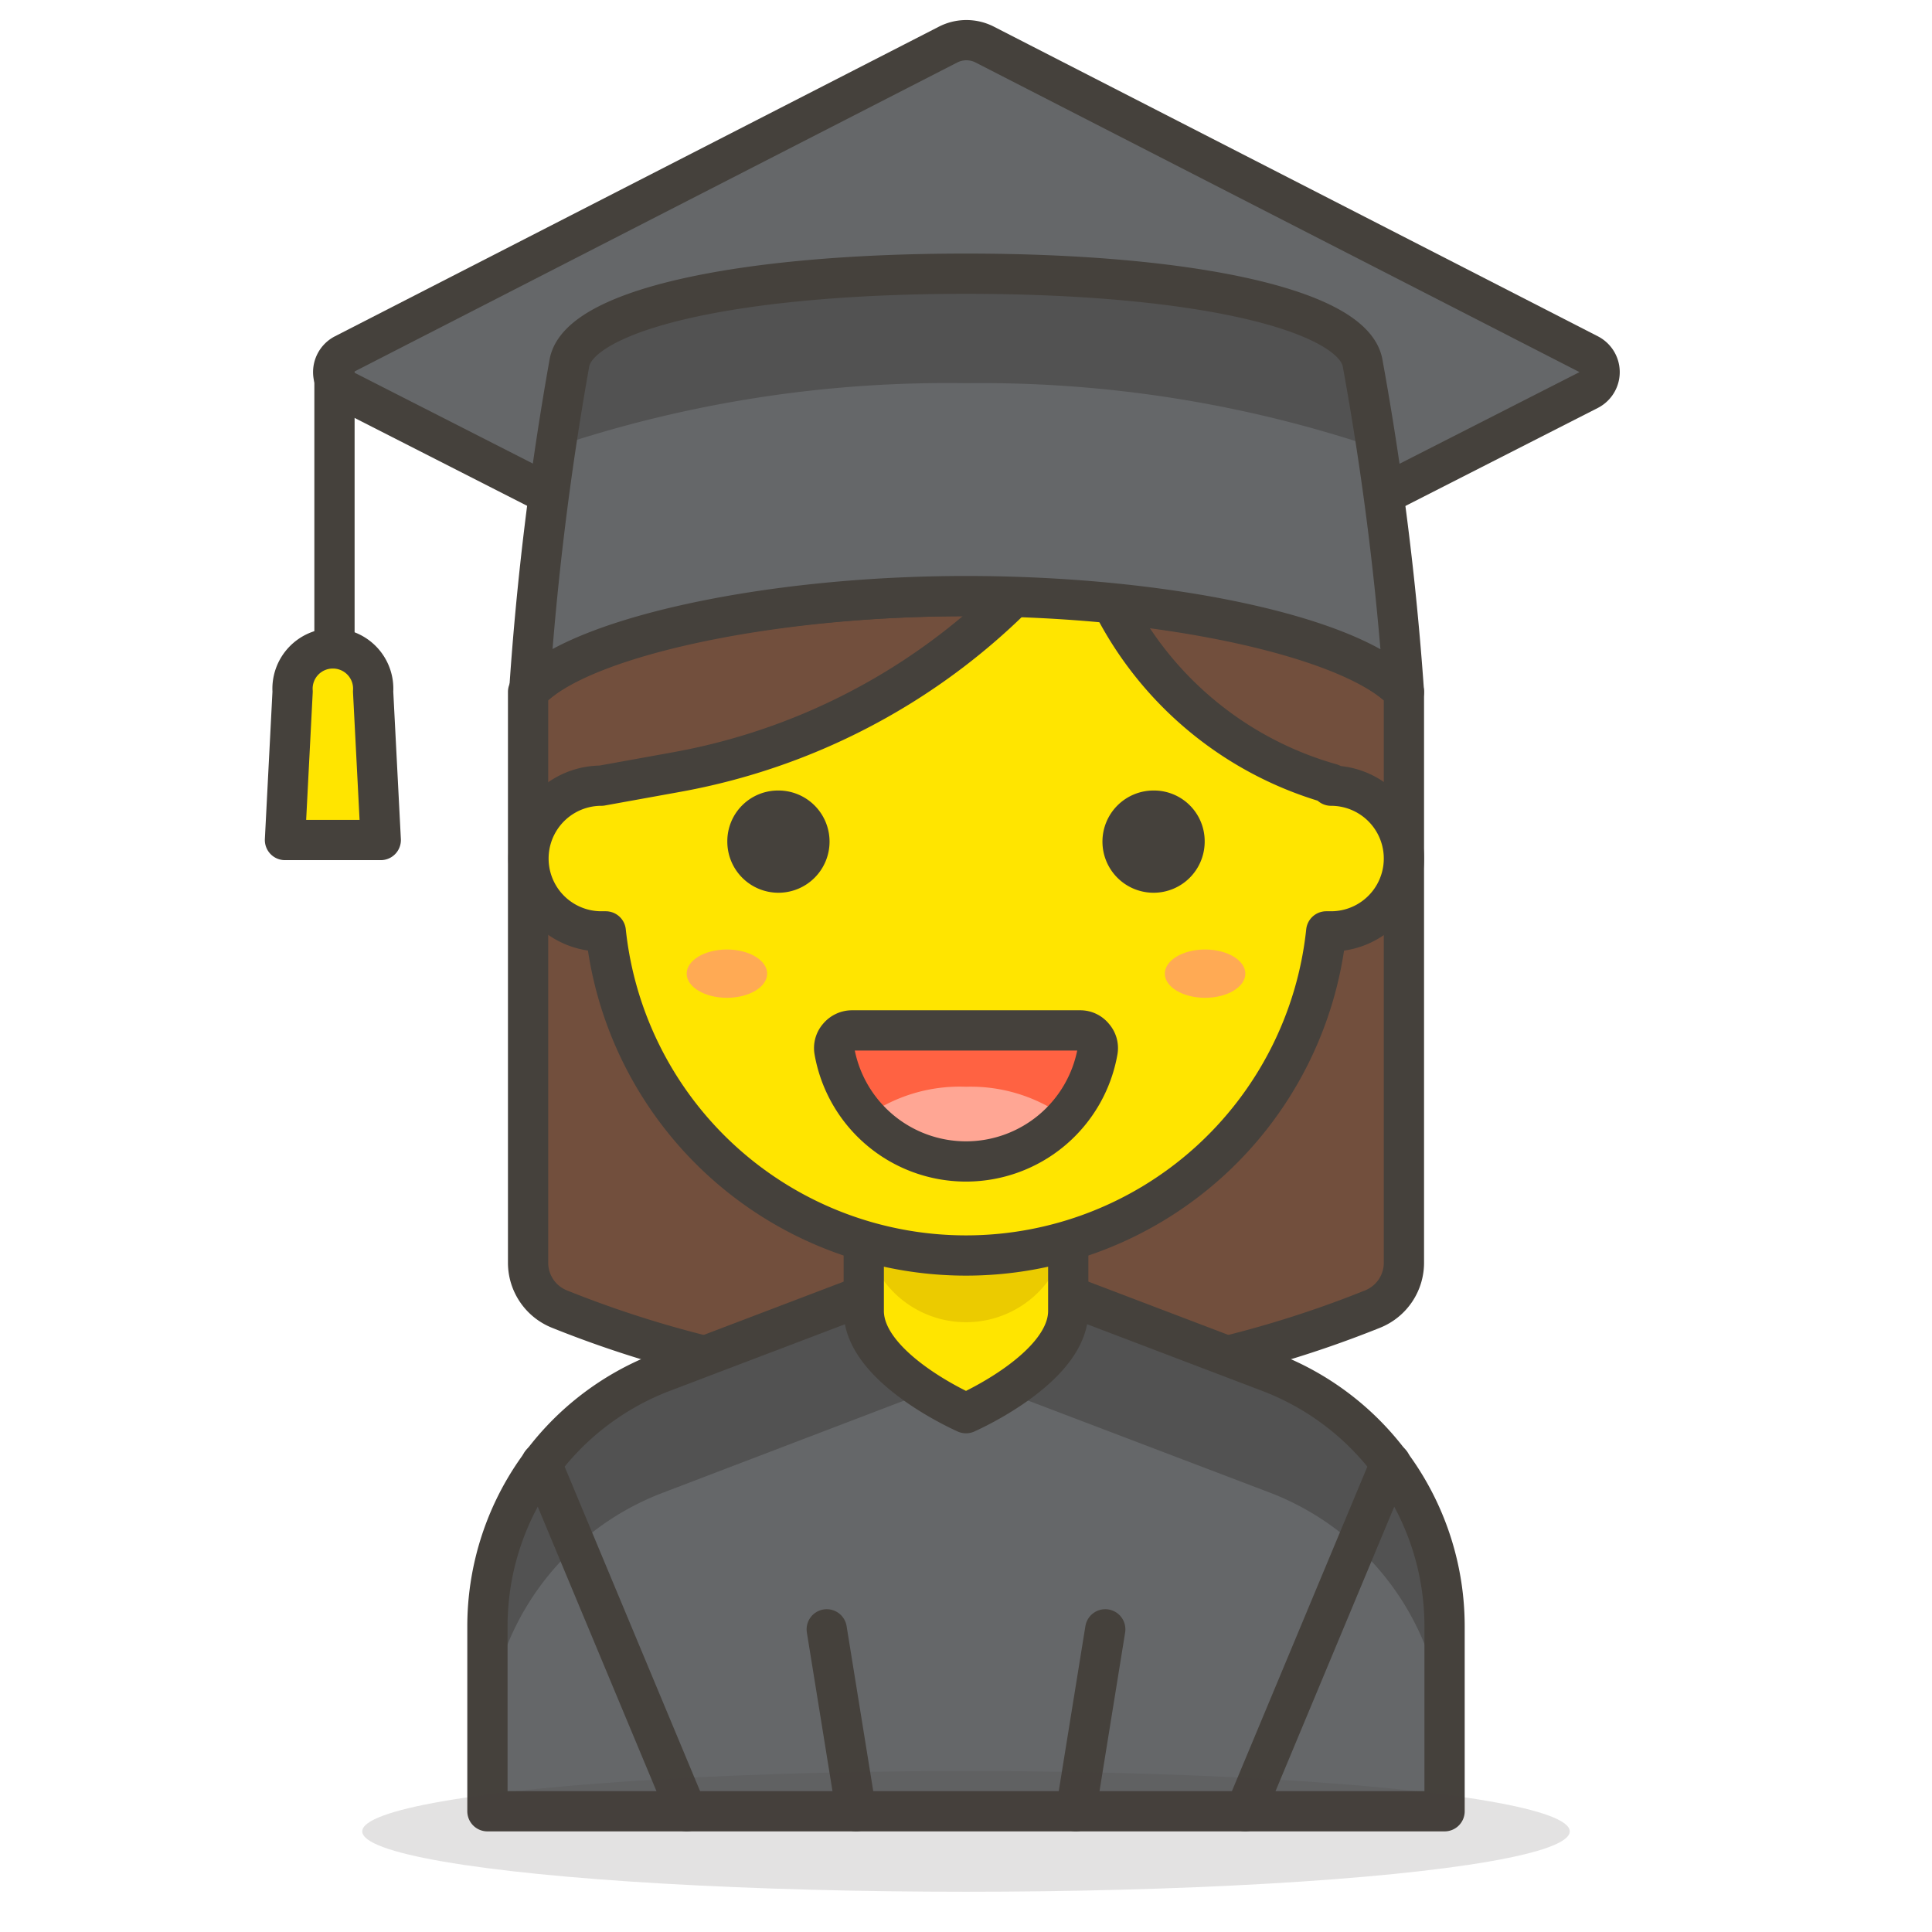 <svg id="Icons" xmlns="http://www.w3.org/2000/svg" viewBox="0 0 48 48"><defs><style>.cls-1,.cls-5{fill:#656769;}.cls-1,.cls-10,.cls-2,.cls-3,.cls-4{stroke:#45413c;stroke-linecap:round;stroke-linejoin:round;}.cls-2{fill:none;}.cls-3,.cls-7{fill:#ffe500;}.cls-4{fill:#724f3d;}.cls-6{fill:#525252;}.cls-8{fill:#ebcb00;}.cls-10,.cls-9{fill:#45413c;}.cls-9{opacity:0.15;}.cls-11{fill:#ff6242;}.cls-12{fill:#ffa694;}.cls-13{fill:#ffaa54;}</style></defs><title>131-woman-student-1</title><path id="_Path_" data-name="&lt;Path&gt;" class="cls-1" d="M23.55,17.33l-15-7.64a.5.5,0,0,1,0-.89l15-7.69a1,1,0,0,1,.92,0l15,7.69a.5.5,0,0,1,0,.89l-15,7.64A1,1,0,0,1,23.55,17.33Z"/><line id="_Path_2" data-name="&lt;Path&gt;" class="cls-2" x1="8.31" y1="9.24" x2="8.31" y2="17.19"/><path id="_Path_3" data-name="&lt;Path&gt;" class="cls-3" d="M9.27,17.18a1,1,0,0,0-1-1.07,1,1,0,0,0-1,1.07l-.19,3.69H9.46Z"/><path class="cls-4" d="M24,14.81c-5,0-9.65,1-10.88,2.38V31.38a1.24,1.24,0,0,0,.77,1.14h0a27.09,27.09,0,0,0,20.22,0h0a1.24,1.24,0,0,0,.77-1.14V17.19C33.65,15.86,29,14.81,24,14.81Z"/><path class="cls-5" d="M31.54,34.09,24,31.22l-7.54,2.87a6.76,6.76,0,0,0-4.35,6.31V45H35.89V40.4A6.76,6.76,0,0,0,31.54,34.09Z"/><path class="cls-6" d="M31.54,34.09,24,31.22l-7.54,2.87a6.76,6.76,0,0,0-4.35,6.31v3a6.76,6.76,0,0,1,4.35-6.31L24,34.21l7.54,2.87a6.76,6.76,0,0,1,4.35,6.31v-3A6.76,6.76,0,0,0,31.54,34.09Z"/><path class="cls-2" d="M31.54,34.09,24,31.22l-7.54,2.87a6.76,6.76,0,0,0-4.35,6.31V45H35.89V40.4A6.76,6.76,0,0,0,31.54,34.09Z"/><path id="_Path_4" data-name="&lt;Path&gt;" class="cls-7" d="M24,35.11h0S21.46,34,21.46,32.57V29.72A2.54,2.54,0,0,1,24,27.17h0a2.54,2.54,0,0,1,2.54,2.55v2.85C26.54,34,24,35.11,24,35.11Z"/><path id="_Path_5" data-name="&lt;Path&gt;" class="cls-8" d="M24,27.17a2.54,2.54,0,0,0-2.54,2.54v.6a2.54,2.54,0,0,0,5.08,0v-.59A2.54,2.54,0,0,0,24,27.17Z"/><path id="_Path_6" data-name="&lt;Path&gt;" class="cls-2" d="M24,35.11h0S21.46,34,21.46,32.57V29.72A2.54,2.54,0,0,1,24,27.17h0a2.54,2.54,0,0,1,2.54,2.55v2.85C26.54,34,24,35.11,24,35.11Z"/><line id="_Path_7" data-name="&lt;Path&gt;" class="cls-2" x1="13.45" y1="36.35" x2="17.06" y2="45"/><line id="_Path_8" data-name="&lt;Path&gt;" class="cls-2" x1="34.55" y1="36.35" x2="30.94" y2="45"/><line id="_Path_9" data-name="&lt;Path&gt;" class="cls-2" x1="20.54" y1="40.48" x2="21.27" y2="45"/><line id="_Path_10" data-name="&lt;Path&gt;" class="cls-2" x1="27.46" y1="40.48" x2="26.73" y2="45"/><ellipse id="_Ellipse_" data-name="&lt;Ellipse&gt;" class="cls-9" cx="24" cy="45.5" rx="15" ry="1.5"/><g id="_Group_" data-name="&lt;Group&gt;"><path id="_Path_11" data-name="&lt;Path&gt;" class="cls-3" d="M33.07,19.47a8.77,8.77,0,0,1-5.68-5L26.77,13a15.92,15.92,0,0,1-9.95,6.18l-1.88.34a1.81,1.81,0,1,0,0,3.62h.11a9,9,0,0,0,17.9,0h.12a1.81,1.81,0,1,0,0-3.62Z"/></g><path id="_Path_12" data-name="&lt;Path&gt;" class="cls-10" d="M18.57,20.91a.77.77,0,1,0,.77-.77A.76.76,0,0,0,18.57,20.91Z"/><path id="_Path_13" data-name="&lt;Path&gt;" class="cls-10" d="M29.43,20.91a.77.77,0,1,1-.77-.77A.76.76,0,0,1,29.43,20.91Z"/><g id="_Group_2" data-name="&lt;Group&gt;"><g id="_Group_3" data-name="&lt;Group&gt;"><g id="_Group_4" data-name="&lt;Group&gt;"><path id="_Path_14" data-name="&lt;Path&gt;" class="cls-11" d="M21.16,25.6a.44.44,0,0,0-.33.16.42.42,0,0,0-.1.35,3.32,3.32,0,0,0,6.54,0,.42.42,0,0,0-.1-.35.42.42,0,0,0-.33-.16Z"/><path id="_Path_15" data-name="&lt;Path&gt;" class="cls-12" d="M24,27a4,4,0,0,0-2.52.77,3.36,3.36,0,0,0,5,0A4,4,0,0,0,24,27Z"/></g></g></g><g id="_Group_5" data-name="&lt;Group&gt;"><path id="_Path_16" data-name="&lt;Path&gt;" class="cls-2" d="M21.16,25.6a.44.44,0,0,0-.33.16.42.42,0,0,0-.1.35,3.32,3.32,0,0,0,6.54,0,.42.42,0,0,0-.1-.35.42.42,0,0,0-.33-.16Z"/></g><ellipse id="_Ellipse_2" data-name="&lt;Ellipse&gt;" class="cls-13" cx="18.06" cy="24.19" rx="1" ry="0.6"/><ellipse id="_Ellipse_3" data-name="&lt;Ellipse&gt;" class="cls-13" cx="29.94" cy="24.19" rx="1" ry="0.6"/><path class="cls-5" d="M33.85,9c-.27-1.29-4.12-2.2-9.85-2.2s-9.58.91-9.85,2.2a74.6,74.6,0,0,0-1,8.16C14.35,15.86,19,14.81,24,14.81s9.65,1,10.88,2.38A74.6,74.6,0,0,0,33.85,9Z"/><path class="cls-6" d="M24,9.52a30.74,30.74,0,0,1,10.2,1.61C34,9.91,33.85,9,33.85,9c-.27-1.29-4.12-2.2-9.85-2.2s-9.58.91-9.85,2.2c0,0-.16.88-.35,2.1A30.74,30.74,0,0,1,24,9.52Z"/><path class="cls-2" d="M33.85,9c-.27-1.29-4.12-2.2-9.85-2.2s-9.58.91-9.85,2.2a74.6,74.6,0,0,0-1,8.16C14.35,15.86,19,14.81,24,14.81s9.65,1,10.88,2.38A74.6,74.6,0,0,0,33.85,9Z"/></svg>